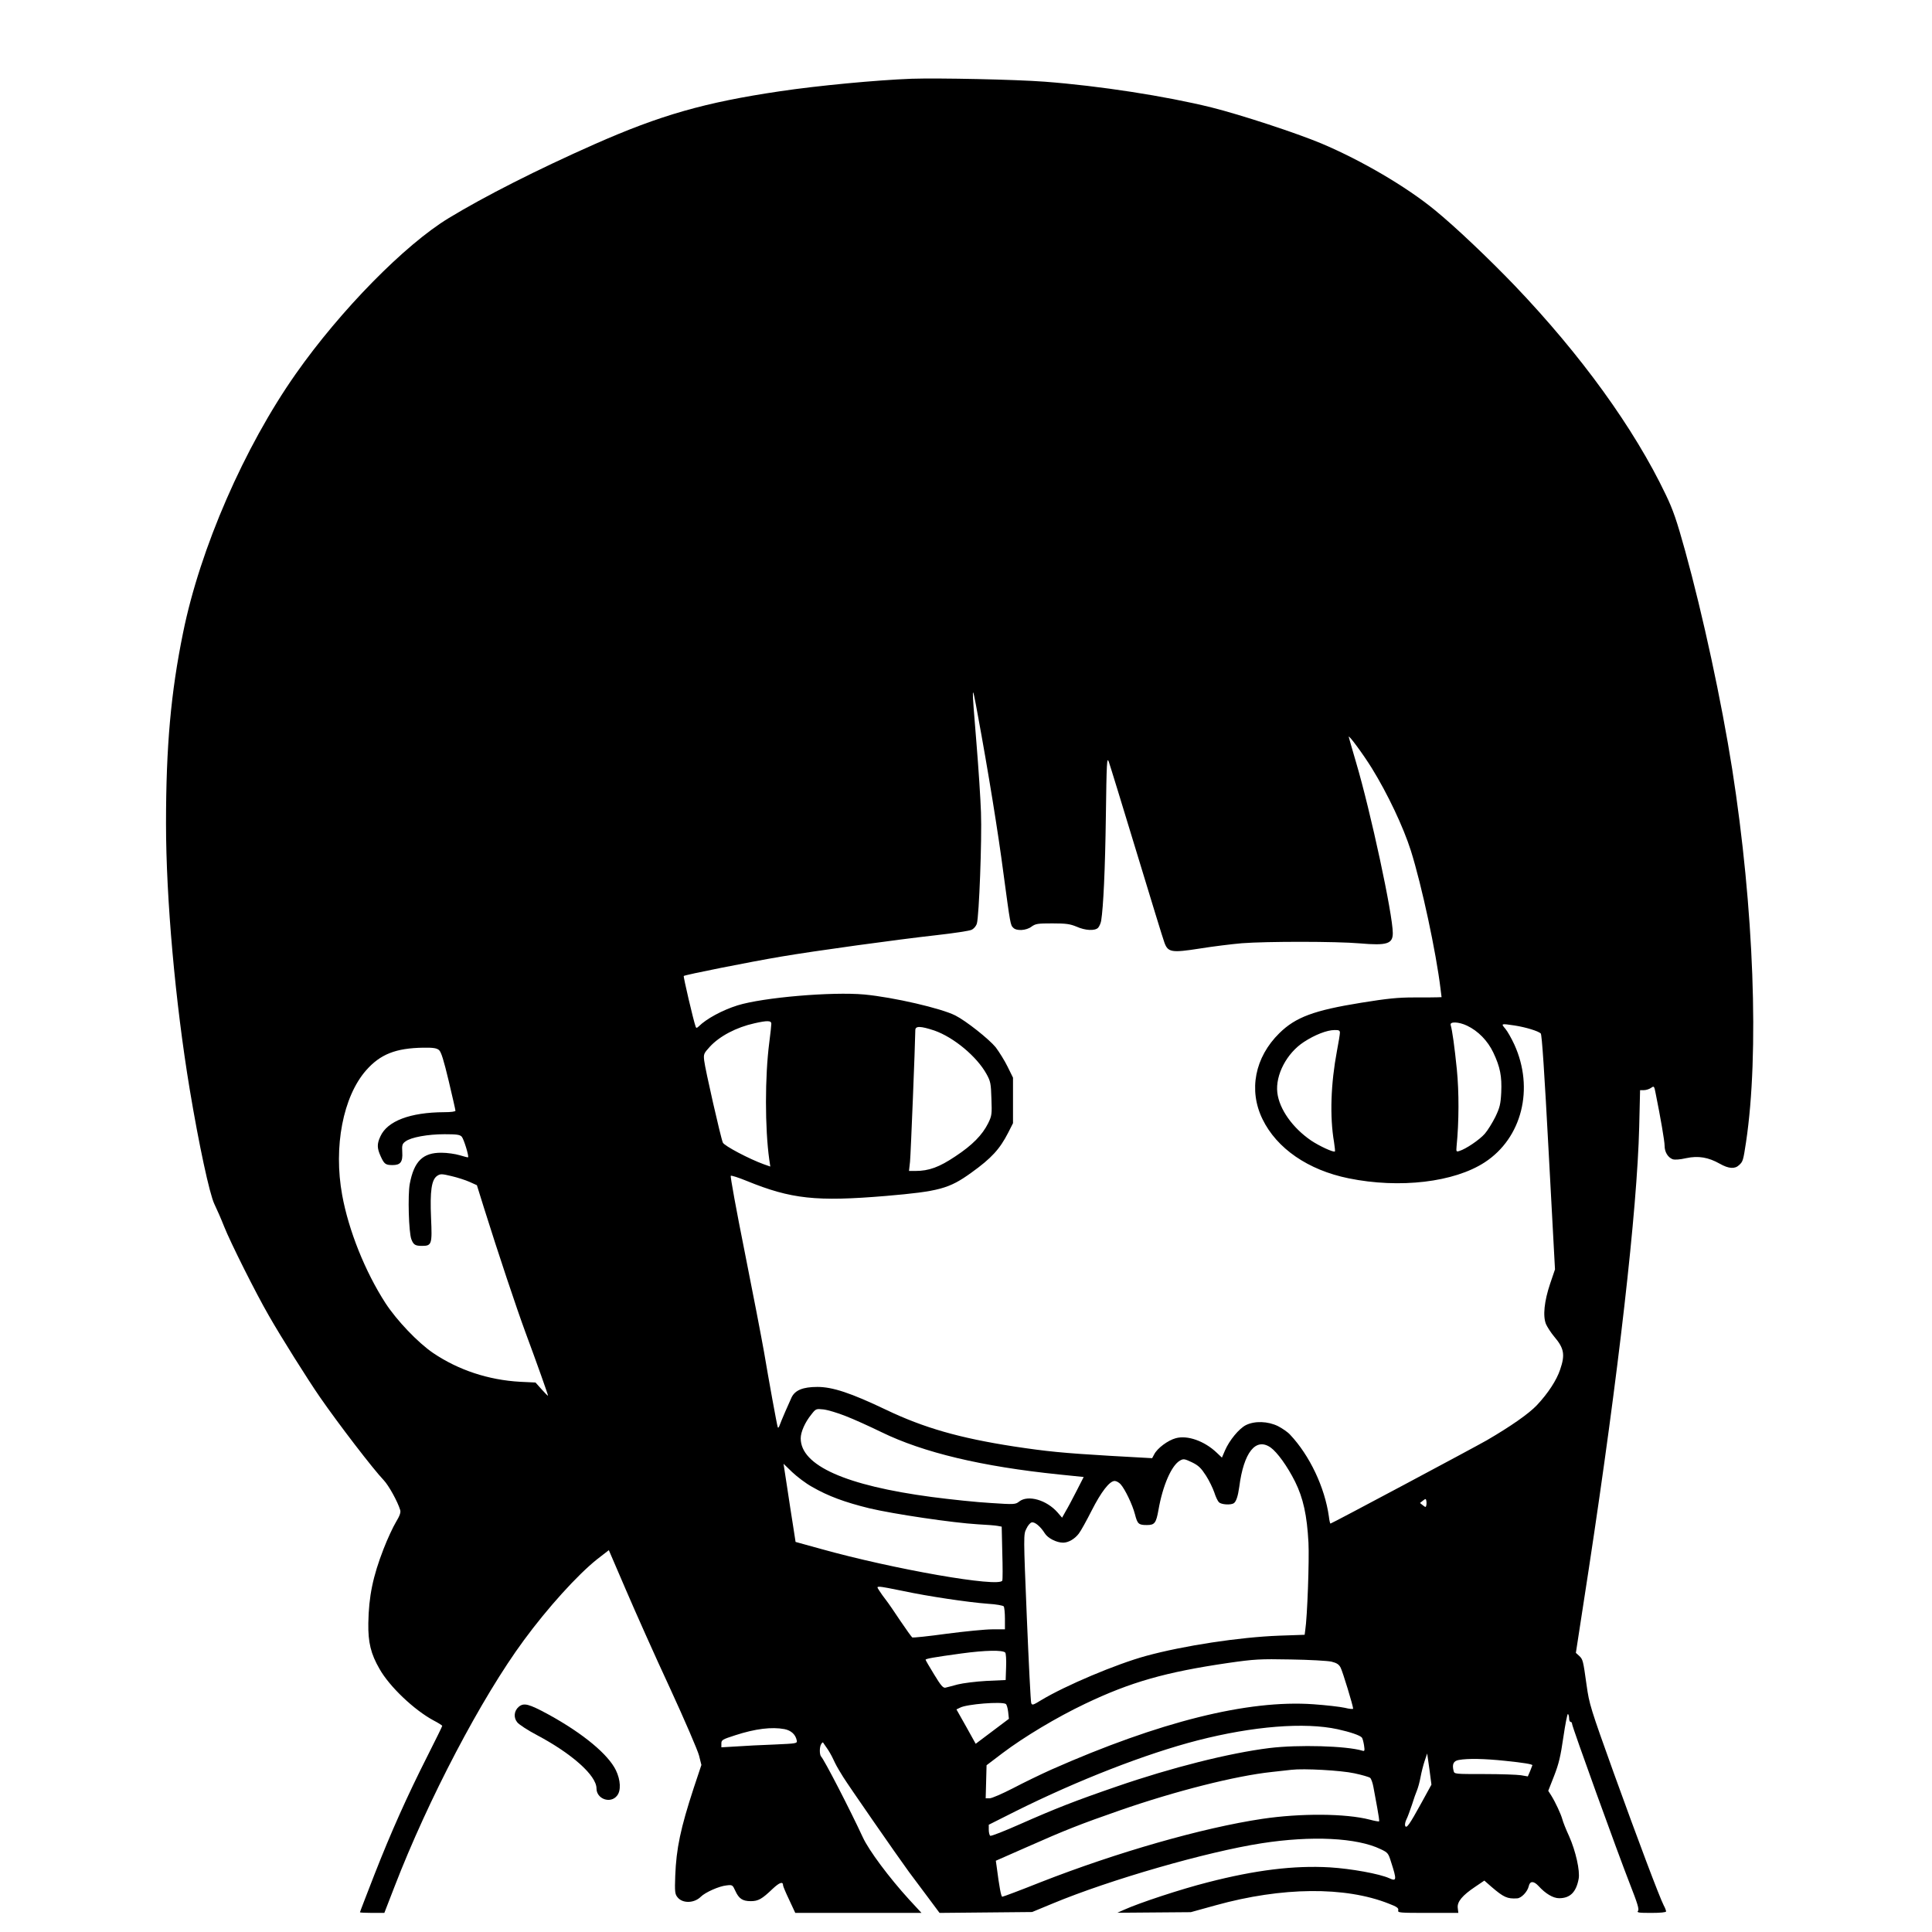 <?xml version="1.0" standalone="no"?>
<!DOCTYPE svg PUBLIC "-//W3C//DTD SVG 20010904//EN"
 "http://www.w3.org/TR/2001/REC-SVG-20010904/DTD/svg10.dtd">
<svg version="1.0" xmlns="http://www.w3.org/2000/svg"
 width="1315pt" height="1315pt" viewBox="0 0 1315 1315"
 preserveAspectRatio="xMidYMid meet">
<g transform="translate(0,1315) scale(0.1,-0.1)"
fill="#000000" stroke="none">
<path d="M6205 12614 c-240 -9 -640 -47 -895 -85 -514 -76 -816 -163 -1262
-360 -393 -174 -751 -356 -993 -503 -299 -181 -738 -628 -1042 -1061 -350
-498 -651 -1188 -767 -1762 -83 -406 -116 -773 -116 -1299 0 -510 63 -1216
161 -1807 63 -378 135 -713 168 -782 16 -33 46 -101 66 -152 44 -111 217 -456
305 -608 82 -144 265 -435 348 -555 126 -182 363 -491 434 -565 34 -36 94
-144 112 -203 5 -16 -3 -39 -29 -82 -20 -33 -58 -115 -84 -182 -73 -188 -101
-323 -104 -506 -2 -131 17 -209 76 -311 68 -121 236 -280 368 -351 33 -17 59
-34 59 -37 0 -4 -45 -95 -99 -202 -143 -283 -249 -521 -362 -809 -54 -139 -99
-255 -99 -258 0 -2 37 -4 83 -4 l83 0 69 178 c230 596 592 1286 880 1677 163
222 366 446 499 552 l80 62 117 -272 c64 -149 198 -450 299 -667 100 -217 189
-424 198 -459 l16 -64 -52 -156 c-90 -275 -119 -413 -126 -598 -4 -109 -2
-125 15 -146 34 -44 114 -42 159 3 30 30 124 72 174 77 41 5 42 4 61 -37 24
-53 49 -70 105 -70 51 0 76 14 149 84 47 44 71 52 71 23 0 -6 19 -51 42 -99
l41 -88 430 0 429 0 -85 92 c-135 148 -273 333 -314 422 -90 194 -263 529
-284 550 -12 13 -12 67 1 86 5 8 10 12 12 10 2 -3 13 -20 26 -38 13 -18 32
-51 43 -75 20 -42 23 -49 68 -122 34 -55 370 -540 447 -645 35 -47 96 -129
136 -182 l73 -98 315 3 315 3 140 58 c392 163 1049 352 1422 410 340 53 649
38 810 -40 49 -23 53 -28 71 -87 40 -123 38 -134 -12 -111 -66 30 -259 65
-405 74 -244 14 -505 -18 -831 -102 -181 -46 -464 -139 -570 -187 l-45 -20
250 2 250 2 170 47 c451 125 881 129 1178 11 55 -21 67 -30 64 -45 -5 -17 7
-18 202 -18 l207 0 -4 34 c-5 42 31 85 119 144 l62 42 49 -43 c83 -71 107 -82
174 -78 29 1 71 46 79 82 8 37 33 38 66 3 48 -53 100 -84 141 -84 75 0 116 41
133 132 10 54 -20 189 -65 290 -22 47 -42 99 -46 115 -9 34 -47 116 -75 161
l-21 33 40 102 c32 82 44 133 63 264 13 89 27 159 31 157 4 -3 8 -16 8 -30 0
-13 5 -24 10 -24 6 0 10 -6 10 -13 0 -19 312 -882 394 -1091 51 -130 64 -172
55 -182 -10 -12 5 -14 90 -14 64 0 101 4 101 10 0 6 -7 25 -16 41 -30 59 -175
444 -340 901 -159 443 -167 469 -185 598 -24 172 -25 175 -51 200 l-22 20 88
572 c202 1326 329 2442 343 3006 l6 252 26 0 c15 0 36 7 48 15 21 15 22 14 32
-37 33 -163 61 -325 61 -357 0 -42 22 -78 54 -91 14 -5 49 -3 92 7 84 18 152
6 230 -38 60 -34 102 -37 131 -9 26 24 28 30 47 155 91 605 54 1595 -94 2540
-73 463 -199 1047 -320 1485 -58 209 -82 279 -133 385 -215 450 -576 949
-1028 1422 -180 187 -404 400 -544 514 -194 159 -498 337 -770 452 -172 72
-550 196 -750 246 -312 77 -764 147 -1135 175 -197 15 -721 26 -905 20z m450
-4329 c70 -378 140 -809 175 -1080 47 -348 47 -351 67 -370 22 -23 89 -19 124
8 28 20 42 22 142 22 94 0 120 -4 164 -22 60 -27 125 -30 147 -8 8 9 18 30 21
48 15 94 27 346 32 712 5 370 7 406 20 370 8 -22 93 -299 189 -615 96 -316
181 -594 190 -617 24 -65 49 -69 241 -39 87 14 216 30 286 36 168 13 642 13
803 -1 185 -16 224 -3 224 70 0 127 -151 828 -250 1162 -27 93 -50 171 -50
174 0 15 98 -118 157 -213 108 -175 215 -401 266 -562 74 -235 172 -692 202
-941 l7 -56 -29 -1 c-15 -1 -88 -1 -161 -1 -105 0 -178 -7 -357 -36 -322 -52
-446 -98 -557 -207 -167 -164 -211 -388 -115 -585 97 -200 311 -347 586 -403
348 -71 719 -27 927 109 253 165 338 502 201 802 -19 41 -46 89 -61 107 -31
36 -30 36 64 22 77 -12 160 -38 177 -54 8 -7 25 -265 54 -808 l43 -798 -33
-97 c-40 -119 -51 -221 -28 -276 9 -20 34 -59 56 -85 67 -79 75 -122 40 -224
-24 -72 -82 -161 -158 -242 -56 -59 -178 -144 -341 -239 -89 -51 -1056 -567
-1064 -567 -3 0 -8 21 -11 48 -28 199 -131 416 -264 557 -15 17 -53 43 -82 58
-69 34 -159 37 -219 7 -47 -24 -112 -103 -142 -172 l-21 -49 -36 34 c-83 79
-199 120 -278 98 -53 -14 -126 -68 -147 -110 l-14 -26 -286 16 c-321 19 -432
30 -656 64 -368 57 -611 126 -870 250 -239 114 -363 155 -466 155 -99 0 -152
-22 -176 -71 -17 -36 -71 -160 -83 -194 -4 -11 -9 -15 -11 -10 -6 16 -62 325
-94 515 -17 96 -76 403 -132 683 -56 279 -98 510 -94 514 3 4 53 -12 109 -35
302 -123 472 -142 948 -102 361 31 429 49 580 158 138 99 194 161 251 272 l33
65 0 155 0 155 -37 75 c-20 41 -57 100 -81 132 -46 56 -201 179 -274 216 -96
49 -420 124 -620 143 -220 20 -689 -20 -863 -74 -105 -33 -213 -92 -264 -143
-13 -12 -17 -13 -21 -2 -15 41 -85 341 -81 345 7 8 455 97 663 132 229 39 789
116 1058 146 116 13 222 29 237 36 16 7 31 24 37 43 15 49 35 574 28 756 -3
91 -17 305 -31 475 -34 410 -33 422 9 190z m-1405 -2103 c0 -10 -6 -67 -14
-128 -30 -231 -30 -583 0 -797 l7 -47 -43 15 c-98 35 -271 126 -280 148 -14
31 -121 502 -127 558 -5 44 -3 49 38 94 67 73 182 133 304 160 88 20 115 19
115 -3z m4735 -13 c76 -36 141 -103 179 -183 47 -99 59 -162 54 -272 -4 -80
-10 -103 -40 -166 -20 -40 -52 -92 -72 -115 -36 -41 -129 -104 -173 -117 -21
-7 -22 -4 -19 31 17 170 17 370 2 523 -16 158 -31 265 -42 303 -8 25 54 23
111 -4z m-3626 -33 c132 -46 290 -177 356 -297 27 -49 30 -64 33 -167 4 -105
3 -116 -22 -167 -40 -80 -107 -149 -224 -226 -109 -73 -179 -99 -271 -99 l-44
0 7 63 c5 49 35 800 36 895 0 30 35 29 129 -2z m2761 -15 c0 -11 -9 -66 -20
-123 -42 -223 -50 -447 -20 -622 5 -33 8 -61 6 -63 -8 -9 -107 37 -162 74
-126 86 -217 214 -230 326 -14 120 64 269 181 345 73 48 157 81 208 81 30 1
37 -3 37 -18z m-6132 -118 c15 -13 32 -68 66 -210 25 -106 46 -197 46 -203 0
-6 -31 -10 -77 -10 -231 -1 -387 -60 -434 -165 -24 -51 -23 -80 2 -135 24 -53
33 -60 81 -60 54 0 70 21 66 88 -3 48 0 57 22 73 37 28 151 49 266 49 84 0
104 -3 117 -17 14 -16 50 -133 43 -140 -1 -2 -27 5 -57 14 -30 9 -85 17 -124
17 -127 1 -187 -58 -216 -212 -14 -75 -7 -331 11 -377 14 -37 26 -45 72 -45
67 0 70 11 62 189 -8 185 3 262 42 288 22 14 30 14 97 -2 39 -9 95 -27 122
-39 l51 -23 48 -154 c96 -306 220 -678 283 -849 77 -207 153 -422 153 -429 0
-4 -19 15 -43 42 l-42 47 -105 5 c-214 12 -419 79 -592 196 -103 70 -247 221
-324 339 -139 215 -251 495 -295 736 -60 329 6 670 163 849 97 110 202 151
389 154 69 1 91 -3 107 -16z m2767 -2491 c55 -21 165 -71 245 -110 285 -139
683 -234 1210 -288 l166 -17 -49 -96 c-27 -53 -60 -115 -74 -138 l-24 -43 -31
36 c-75 85 -201 121 -261 74 -25 -20 -32 -21 -194 -10 -92 5 -273 24 -402 41
-585 78 -891 214 -891 399 0 43 29 109 72 162 31 40 33 40 82 35 28 -3 96 -23
151 -45z m2893 -214 c45 -32 114 -127 167 -233 55 -111 81 -228 91 -415 6
-119 -8 -509 -22 -596 l-4 -31 -173 -6 c-269 -10 -651 -68 -907 -138 -201 -55
-548 -201 -715 -302 -54 -33 -60 -35 -66 -19 -4 10 -17 273 -30 583 -23 560
-23 565 -3 604 10 22 27 42 37 43 21 4 59 -28 88 -74 20 -33 80 -64 125 -64
36 0 79 25 107 62 14 18 53 89 87 156 65 128 122 202 157 202 11 0 29 -10 40
-22 30 -33 81 -139 98 -205 17 -66 25 -73 81 -73 53 0 63 13 79 103 29 166 89
304 147 336 23 13 30 12 81 -12 45 -22 62 -39 95 -90 22 -34 47 -86 57 -115 9
-29 23 -59 32 -67 15 -16 79 -20 100 -7 17 11 29 48 38 112 30 234 112 338
213 268z m-3121 -268 c109 -63 223 -105 390 -146 164 -39 568 -99 738 -109 61
-3 122 -8 136 -11 l27 -5 4 -177 c3 -97 3 -183 0 -190 -18 -49 -740 77 -1237
216 l-170 47 -17 110 c-10 61 -28 180 -41 266 l-24 156 59 -57 c33 -31 93 -77
135 -100z m4181 -126 c-3 -14 -5 -14 -23 0 l-20 16 20 16 c18 14 20 14 23 0 2
-9 2 -23 0 -32z m-3561 -583 c168 -36 443 -77 578 -87 55 -3 103 -12 107 -18
4 -6 8 -44 8 -83 l0 -73 -87 0 c-48 0 -187 -14 -310 -30 -123 -17 -228 -28
-234 -25 -5 4 -42 55 -81 113 -39 59 -83 123 -98 142 -15 19 -35 47 -45 63
-17 26 -17 27 4 27 11 0 82 -13 158 -29z m695 -419 c5 -5 8 -49 6 -98 l-3 -89
-131 -6 c-72 -4 -159 -15 -195 -24 -35 -10 -73 -19 -84 -22 -16 -3 -31 14 -77
90 -32 52 -58 97 -58 100 0 7 54 17 245 43 162 22 279 24 297 6z m2221 -62
c36 -9 51 -19 62 -41 14 -27 85 -260 85 -279 0 -4 -26 -2 -57 6 -32 7 -127 18
-212 24 -447 32 -1049 -119 -1786 -445 -71 -32 -189 -89 -261 -127 -72 -37
-143 -68 -158 -68 l-27 0 3 112 3 113 108 82 c147 111 369 244 562 336 312
149 550 216 973 278 181 26 216 28 427 24 127 -2 251 -9 278 -15z m-2217 -288
c6 -4 13 -28 16 -54 l5 -47 -113 -85 -113 -85 -65 117 -66 117 25 12 c44 24
284 43 311 25z m2259 -172 c86 -19 150 -41 164 -56 5 -5 11 -28 15 -52 6 -39
4 -43 -11 -38 -110 33 -436 42 -633 18 -273 -34 -667 -133 -1040 -262 -285
-98 -417 -150 -657 -256 -106 -47 -197 -83 -203 -79 -5 3 -10 22 -10 41 l0 34
181 91 c423 211 887 392 1240 483 378 97 729 125 954 76z m-3766 1 c46 -9 76
-37 84 -77 4 -21 0 -21 -152 -28 -86 -3 -202 -9 -258 -13 l-103 -6 0 26 c0 24
7 28 94 56 138 45 249 58 335 42z m4336 -502 c-82 -149 -102 -178 -111 -156
-3 8 1 28 9 44 8 15 24 60 37 98 12 39 28 84 35 100 7 17 18 57 24 90 6 33 19
83 28 110 l17 50 15 -106 14 -106 -68 -124z m570 286 c127 -13 185 -23 185
-30 0 -1 -7 -19 -15 -39 l-16 -37 -47 8 c-26 4 -138 8 -250 8 -199 0 -203 0
-208 21 -12 46 -1 69 36 75 62 11 172 9 315 -6z m-1026 -85 c52 -11 100 -25
107 -31 7 -6 17 -34 22 -62 5 -29 17 -92 26 -141 9 -48 15 -90 13 -93 -3 -2
-32 3 -65 12 -163 42 -470 44 -731 5 -407 -61 -987 -227 -1508 -431 -138 -55
-255 -99 -261 -99 -8 0 -20 63 -39 210 l-5 35 209 92 c266 118 369 158 633
250 382 133 791 236 1035 262 55 6 116 13 135 15 84 10 338 -4 429 -24z"/>
<path d="M3531 1533 c-32 -27 -37 -73 -11 -105 11 -15 72 -55 135 -88 241
-128 405 -276 405 -363 0 -72 96 -106 140 -49 28 34 24 107 -8 173 -53 109
-225 251 -458 379 -135 73 -168 82 -203 53z"/>
</g>
</svg>
